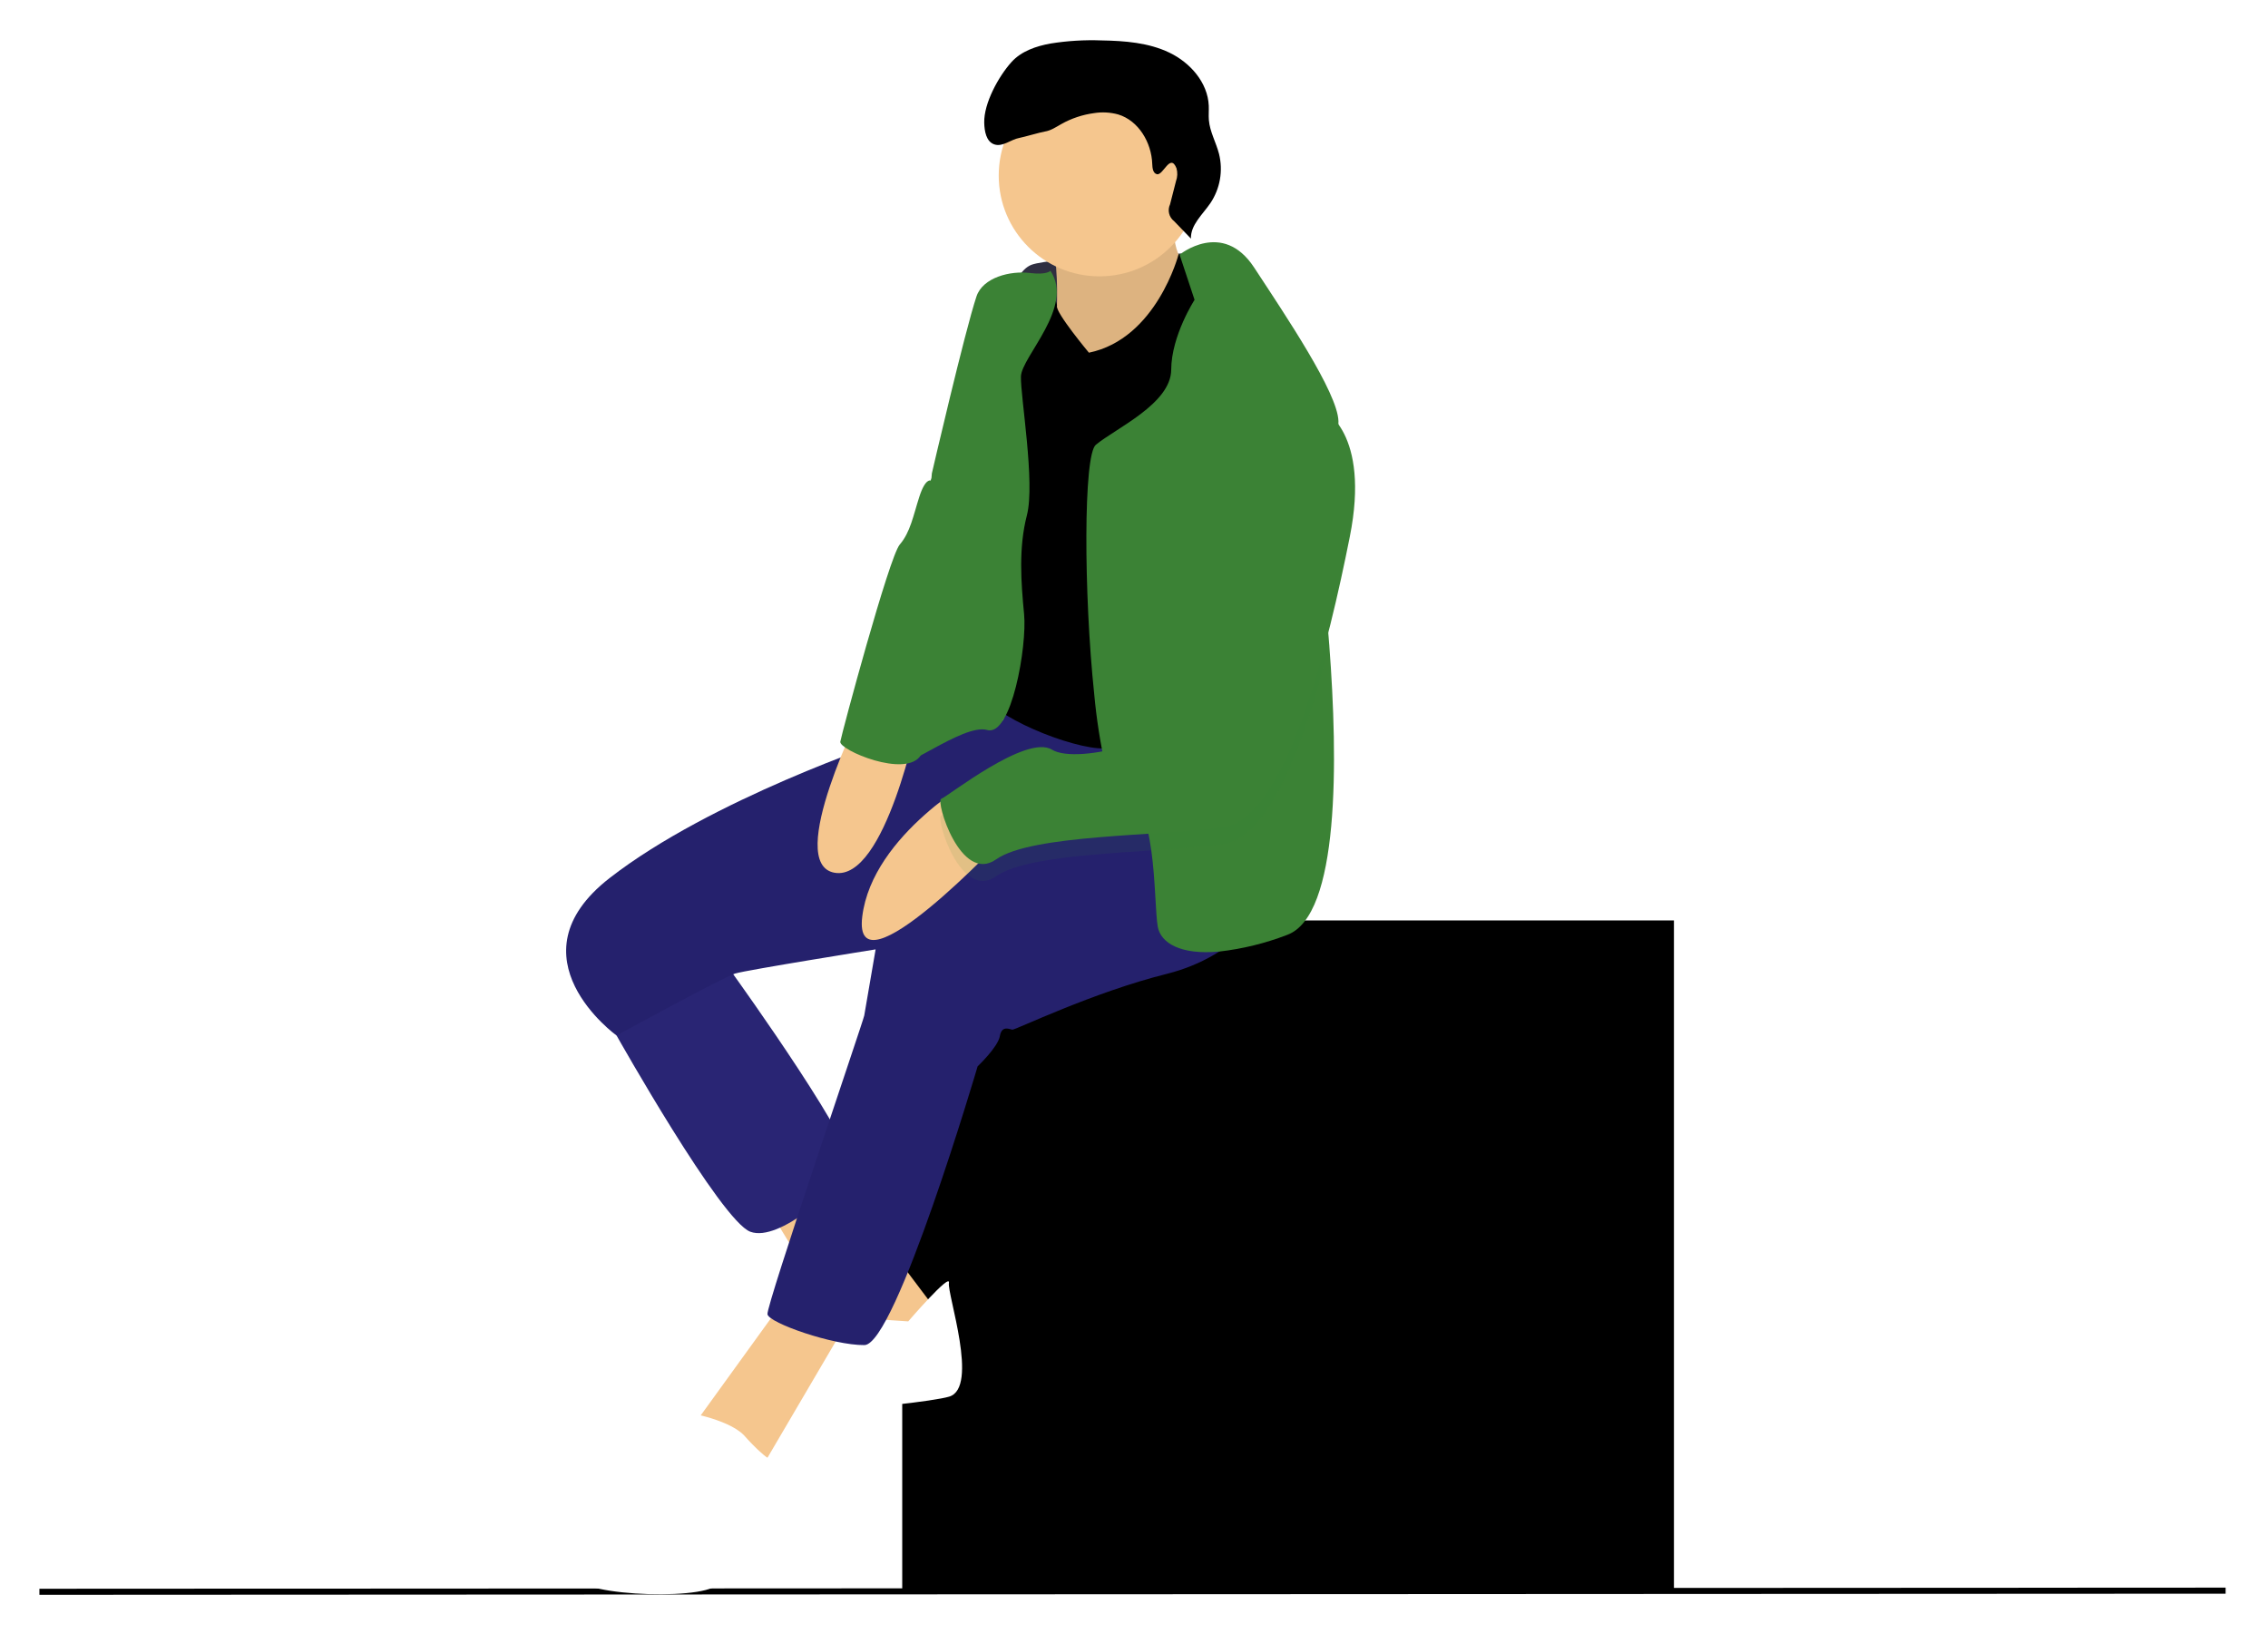 <svg width="748" height="539" viewBox="0 0 748 539" fill="none" xmlns="http://www.w3.org/2000/svg">
<g filter="url(#filter0_d)">
<path d="M297.56 303.54H552.073V524.565H297.56V303.54Z" fill="black"/>
<path d="M734.02 524.565L13 524.936" stroke="black" stroke-width="2" stroke-miterlimit="10"/>
<path d="M389.574 83.61C389.574 83.61 347.228 84.761 340.234 87.306C333.24 89.85 330.113 108.045 330.113 108.045L362.992 118.38L387.584 116.987L406.092 118.294L395.758 91.229L389.574 83.61Z" fill="#2F2E41"/>
<path d="M387.747 69.715C387.747 69.715 384.961 80.475 391.145 88.095C397.328 95.714 364.563 122.864 364.563 122.864L347.277 119.893C347.277 119.893 351.087 86.829 345.97 78.457C340.852 70.084 387.747 69.715 387.747 69.715Z" fill="#F5C68E"/>
<path opacity="0.1" d="M387.747 69.715C387.747 69.715 384.961 80.475 391.145 88.095C397.328 95.714 364.563 122.864 364.563 122.864L347.277 119.893C347.277 119.893 351.087 86.829 345.97 78.457C340.852 70.084 387.747 69.715 387.747 69.715Z" fill="black"/>
<path d="M272.79 384.334L310.928 434.911L284.901 450.107L249.079 391.498L272.79 384.334Z" fill="#F5C68E"/>
<path d="M299.543 435.764C299.543 435.764 313.587 419.445 312.962 423.084C312.336 426.723 322.955 457.584 313.075 460.569C303.196 463.554 218.475 471.472 217.309 461.905C216.143 452.338 242.583 445.643 242.583 445.643C242.583 445.643 258.291 430.547 261.773 432.082C265.256 433.618 299.543 435.764 299.543 435.764Z" fill="white"/>
<path d="M281.347 432.636L250.884 484.535L227.884 471.216L258.603 428.727L281.347 432.636Z" fill="#F5C68E"/>
<path d="M233.259 309.165L242.299 321.959C242.299 321.959 285.399 381.818 280.822 386.651C276.244 391.484 257.182 409.751 247.487 406.211C237.793 402.671 203.35 341.49 203.35 341.49L212.334 305.569L233.259 309.165Z" fill="#292574"/>
<path d="M418.92 297.055C418.92 297.055 409.268 315.065 384.804 321.163C360.34 327.261 334.782 339.728 333.872 339.571C332.962 339.415 330.389 338.036 329.764 341.675C329.138 345.314 322.429 351.654 322.429 351.654C322.429 351.654 295.406 443.483 285.086 443.582C274.766 443.682 253.557 436.29 253.116 433.404C252.676 430.519 284.717 336.743 285.029 334.923L288.782 313.089C288.782 313.089 246.407 319.855 242.456 321.049C238.504 322.243 203.35 341.49 203.35 341.49C203.35 341.49 167.514 315.661 201.033 289.577C234.552 263.493 292.166 244.36 292.166 244.36L312.834 238.546L330.847 237.47L333.5 227.3L376.162 229.761L420.683 248.653L418.92 297.055Z" fill="#25216D"/>
<path d="M362.615 91.133C344.262 91.133 329.384 76.255 329.384 57.902C329.384 39.549 344.262 24.671 362.615 24.671C380.969 24.671 395.847 39.549 395.847 57.902C395.847 76.255 380.969 91.133 362.615 91.133Z" fill="#F5C68E"/>
<path d="M392.68 84.612L388.683 83.925C388.683 83.925 381.464 111.72 359.133 116.311C359.133 116.311 348.113 103.111 348.584 100.884C349.054 98.656 339.857 86.773 334.967 93.425C330.077 100.078 336.161 217.266 332.053 219.37C327.945 221.473 319.131 223.705 326.225 231.481C333.318 239.256 361.492 249.719 367.732 246.108C373.973 242.498 386.724 211.907 392.239 201.615C397.754 191.324 406.582 156.312 406.582 156.312C406.582 156.312 417.855 117.975 410.918 109.289C403.981 100.604 392.68 84.612 392.68 84.612Z" fill="black"/>
<path d="M360.876 228.883C361.618 237.046 362.89 245.152 364.682 253.151C366.312 259.659 368.21 263.588 370.375 263.421C375.901 263.008 378.412 271.112 379.707 280.455C381.092 290.368 381.092 301.676 381.851 305.672C382.855 310.952 389.285 314.982 402.134 313.799C409.786 312.928 417.295 311.086 424.482 308.318C441.829 302.011 441.315 250.862 438.413 212.909C436.638 189.645 433.97 171.327 433.97 171.327C433.97 171.327 439.239 155.61 440.925 144.837C441.26 142.872 441.428 140.881 441.427 138.888C441.17 129.477 423.991 104.048 413.609 88.208C403.216 72.368 389.04 83.989 389.04 83.989L393.974 98.88C393.974 98.88 386.327 110.679 386.271 121.909C386.215 133.139 367.964 141.243 361.411 146.679C357.292 150.095 357.393 195.695 360.876 228.883Z" fill="#3B8235"/>
<path d="M346.446 89.31C346.446 89.31 345.248 90.725 339.765 90.035C333.189 89.207 324.147 91.482 322.046 97.761C318.194 109.275 307.333 156.113 307.333 156.113C307.333 156.113 302.813 209.661 300.78 221.488C298.747 233.314 299.756 243.791 297.752 250.003C295.748 256.215 317.539 238.418 325.571 240.735C333.602 243.052 338.762 213.03 337.753 202.553C336.744 192.077 335.891 180.691 338.677 169.93C341.463 159.169 336.524 130.69 336.709 124.165C336.893 117.64 354.418 101.196 346.446 89.31Z" fill="#3B8235"/>
<path d="M322.932 255.736C322.932 255.736 287.746 274.931 284.379 302.253C281.012 329.575 331.441 275.799 331.441 275.799L322.932 255.736Z" fill="#F5C68E"/>
<path d="M302.847 236.361C302.847 236.361 292.065 290.706 275.269 287.819C258.474 284.932 284.651 233.233 284.651 233.233L302.847 236.361Z" fill="#F5C68E"/>
<path d="M245.327 473.277C245.327 473.277 253.927 483.185 256.059 481.678C258.191 480.172 263.095 500.684 258.674 504.607C254.254 508.53 237.224 514.97 237.039 521.494C236.854 528.019 191.182 526.725 189.547 519.888C187.912 513.051 195.276 497.457 200.45 494.6C205.624 491.742 224.756 465.445 224.756 465.445C224.756 465.445 239.74 467.634 245.327 473.277Z" fill="white"/>
<path opacity="0.1" d="M328.537 288.972C336.697 283.212 359.48 281.784 379.707 280.455C388.582 279.886 396.965 279.328 403.406 278.424C409.613 277.564 415.194 271.893 420.151 263.443C427.663 250.639 433.736 231.439 438.413 212.909C436.638 189.645 433.97 171.327 433.97 171.327C433.97 171.327 439.239 155.61 440.925 144.837C439.736 143.184 438.206 141.805 436.437 140.796C414.982 131.587 394.498 222.218 391.897 236.44C391.853 236.674 391.819 236.898 391.786 237.087C390.524 244.41 376.894 250.673 364.682 253.151C357.158 254.68 350.159 254.781 346.933 252.793C338.461 247.592 312.406 268.41 310.431 269.002C308.455 269.605 316.816 297.266 328.537 288.972Z" fill="#3B8235"/>
<path d="M436.434 135.217C436.434 135.217 452.027 142.581 445.176 176.995C438.324 211.41 424.521 269.918 403.412 272.847C382.302 275.775 340.269 275.107 328.541 283.394C316.814 291.681 308.456 264.019 310.432 263.422C312.408 262.825 338.464 242.014 346.936 247.217C355.408 252.419 389.751 243.336 391.784 231.509C393.817 219.683 414.628 125.85 436.434 135.217Z" fill="#3B8235"/>
<path d="M324.064 118.714L306.926 158.481C306.926 158.481 305.201 157.62 303.197 163.832C301.192 170.044 300.254 175.502 296.743 179.582C293.232 183.662 277.609 241.858 277.14 244.587C276.671 247.316 298.717 256.725 303.643 249.142C308.57 241.559 324.064 118.714 324.064 118.714Z" fill="#3B8235"/>
<path d="M381.522 57.439C380.248 57.099 380.061 55.408 380.019 54.091C379.79 47.036 375.542 39.796 368.788 37.742C366.196 37.031 363.483 36.882 360.829 37.304C357.041 37.809 353.383 39.029 350.051 40.9C348.292 41.889 346.567 43.08 344.571 43.382C343.254 43.581 337.548 45.24 336.236 45.474C333.352 45.987 330.671 48.568 327.902 47.607C325.254 46.689 324.668 43.26 324.604 40.457C324.458 34.073 329.305 25.236 333.574 20.486C336.813 16.882 341.692 15.218 346.46 14.353C352.03 13.458 357.675 13.115 363.313 13.328C370.944 13.464 378.786 14.053 385.668 17.355C392.549 20.657 398.329 27.229 398.659 34.854C398.727 36.442 398.563 38.037 398.697 39.621C399.023 43.486 401.075 46.977 402.038 50.734C402.726 53.491 402.829 56.361 402.34 59.16C401.851 61.959 400.78 64.625 399.198 66.985C396.644 70.743 392.63 74.142 392.778 78.683L387.241 72.947C386.414 72.315 385.828 71.419 385.582 70.408C385.336 69.397 385.444 68.332 385.888 67.391L387.848 59.746C388.352 58.381 388.411 56.892 388.018 55.491C385.917 50.299 383.645 58.006 381.522 57.439Z" fill="black"/>
</g>
<defs>
<filter id="filter0_d" x="-0.001" y="0.267" width="747.021" height="538.669" filterUnits="userSpaceOnUse" color-interpolation-filters="sRGB">
<feFlood flood-opacity="0" result="BackgroundImageFix"/>
<feColorMatrix in="SourceAlpha" type="matrix" values="0 0 0 0 0 0 0 0 0 0 0 0 0 0 0 0 0 0 127 0"/>
<feOffset/>
<feGaussianBlur stdDeviation="6.5"/>
<feColorMatrix type="matrix" values="0 0 0 0 0 0 0 0 0 0 0 0 0 0 0 0 0 0 1 0"/>
<feBlend mode="normal" in2="BackgroundImageFix" result="effect1_dropShadow"/>
<feBlend mode="normal" in="SourceGraphic" in2="effect1_dropShadow" result="shape"/>
</filter>
</defs>
</svg>
